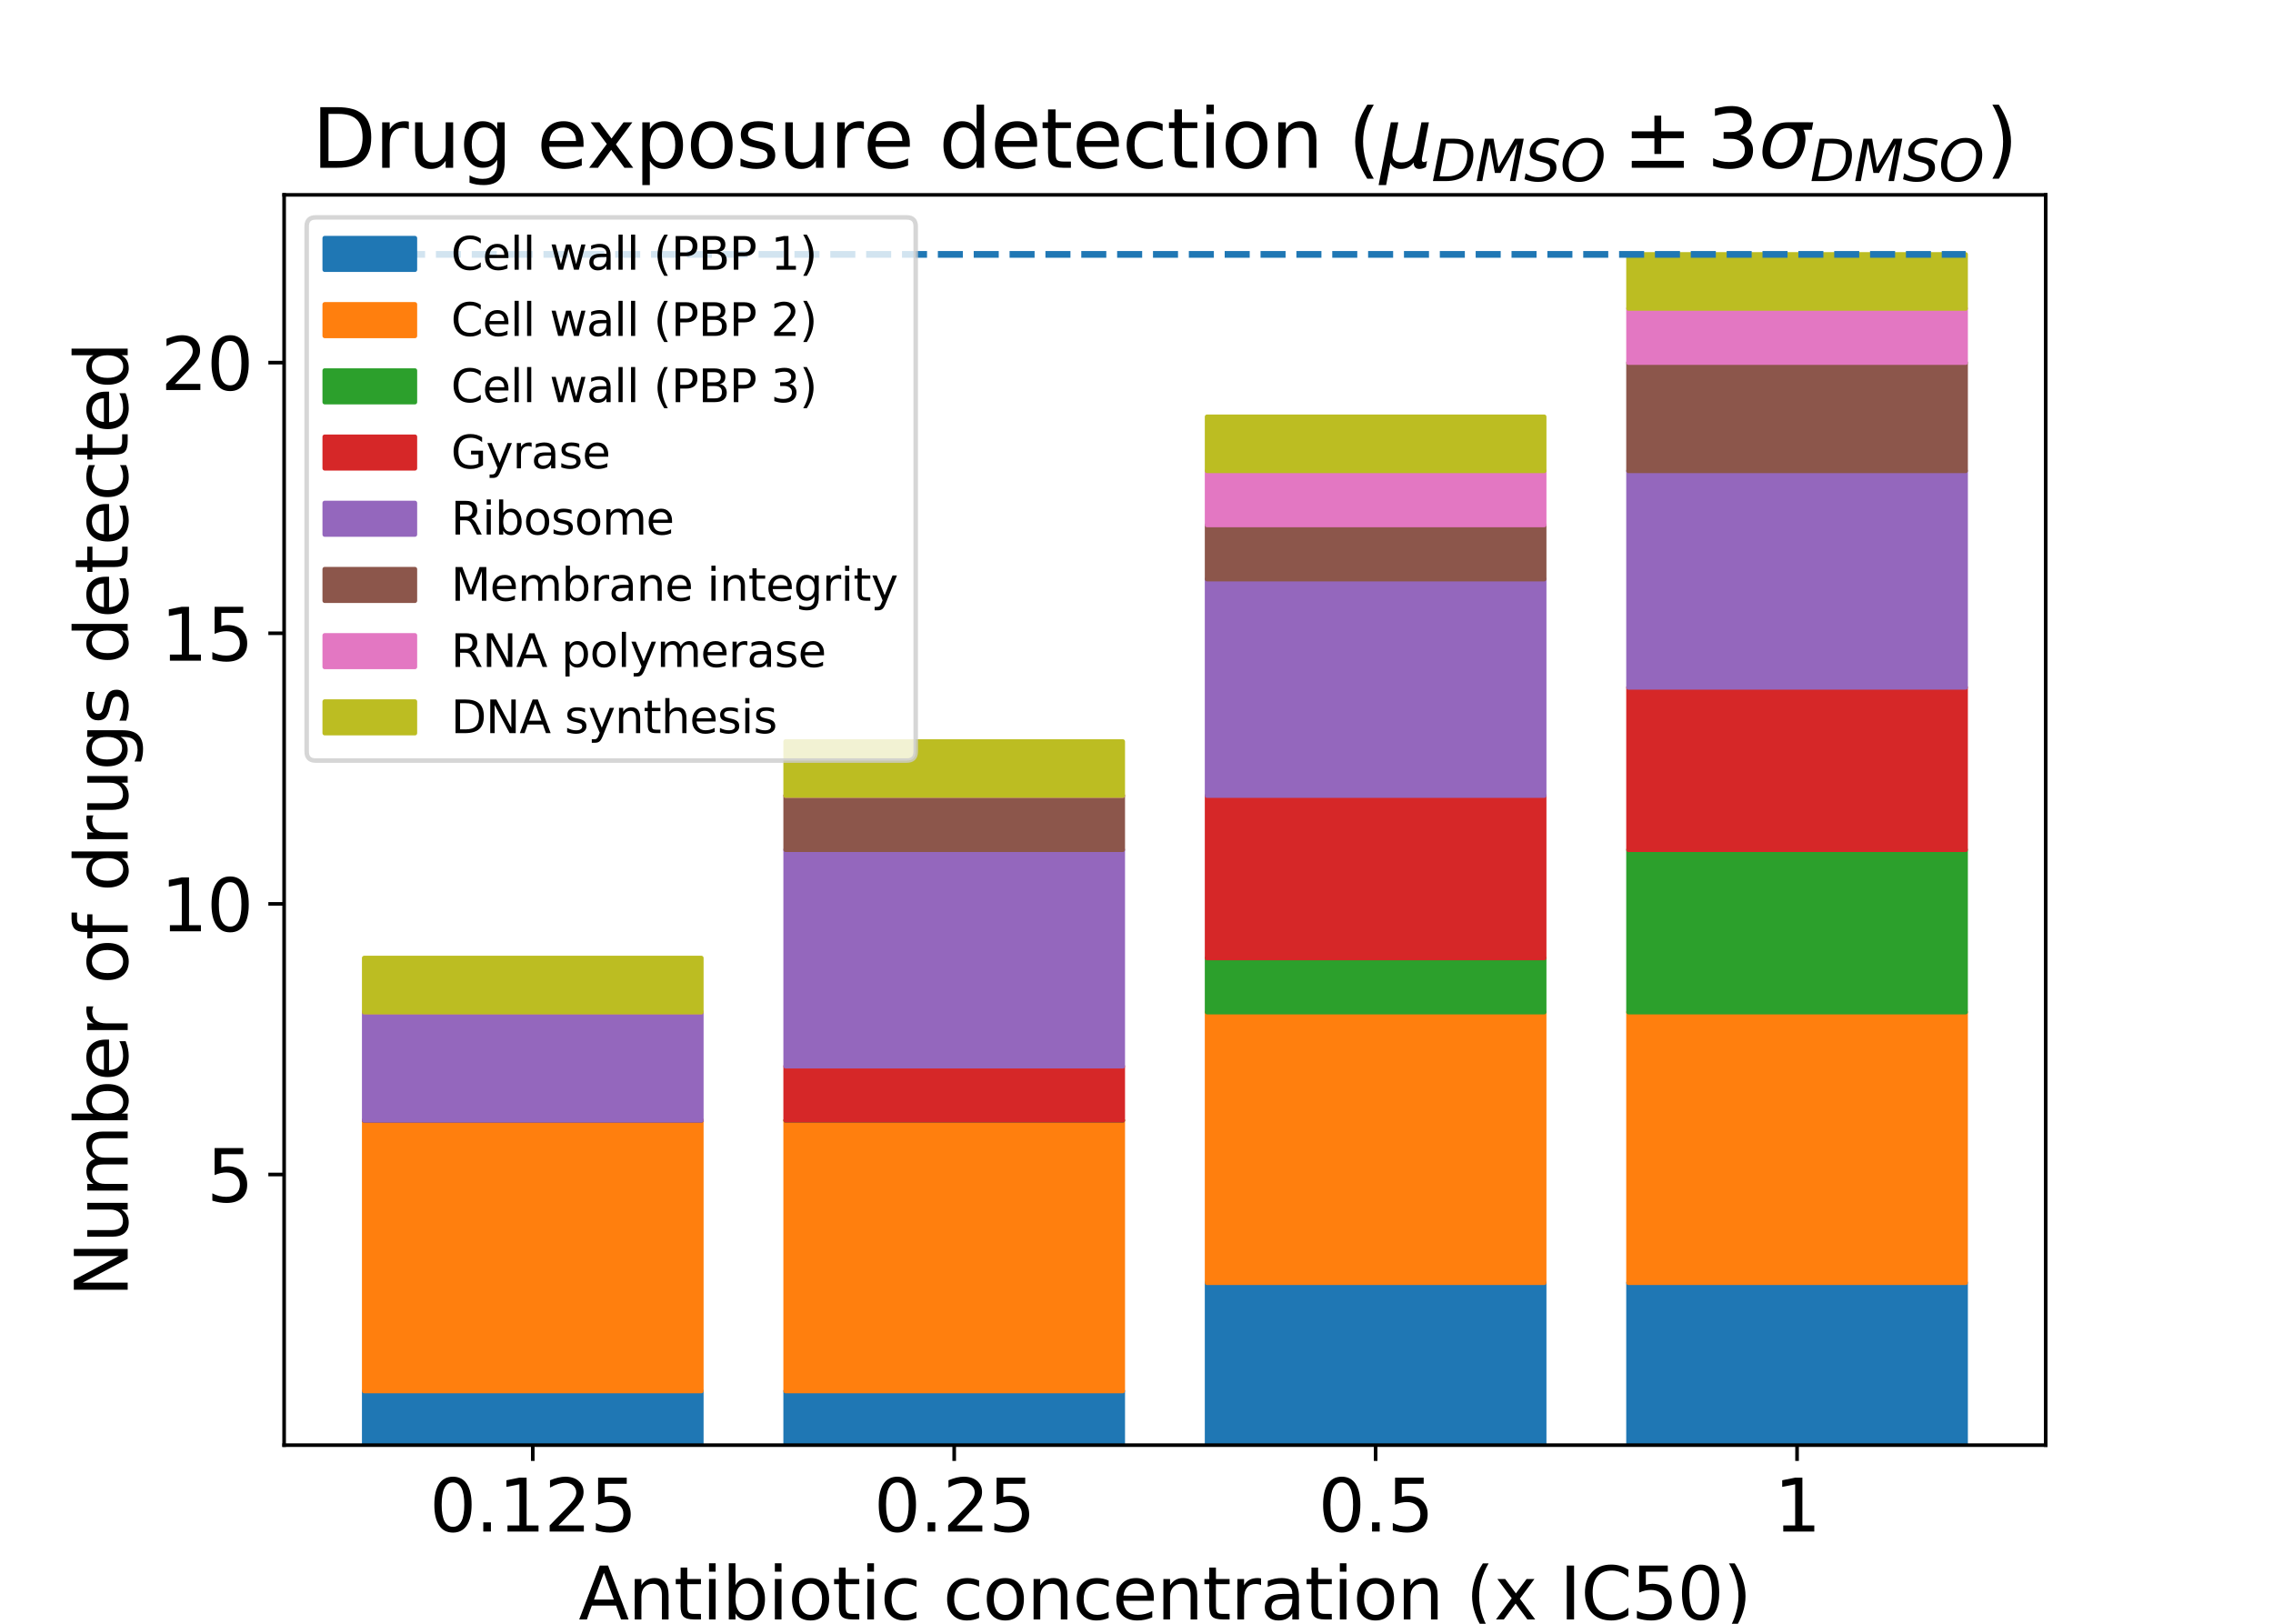 <?xml version="1.0" encoding="utf-8" standalone="no"?>
<!DOCTYPE svg PUBLIC "-//W3C//DTD SVG 1.1//EN"
  "http://www.w3.org/Graphics/SVG/1.1/DTD/svg11.dtd">
<svg xmlns:xlink="http://www.w3.org/1999/xlink" width="504pt" height="360pt" viewBox="0 0 504 360" xmlns="http://www.w3.org/2000/svg" version="1.1">
 <defs>
  <style type="text/css">*{stroke-linejoin: round; stroke-linecap: butt}</style>
 </defs>
 <g id="figure_1">
  <g id="patch_1">
   <path d="M 0 360 
L 504 360 
L 504 0 
L 0 0 
z
" style="fill: #ffffff"/>
  </g>
  <g id="axes_1">
   <g id="patch_2">
    <path d="M 63 320.4 
L 453.6 320.4 
L 453.6 43.2 
L 63 43.2 
z
" style="fill: #ffffff"/>
   </g>
   <g id="patch_3">
    <path d="M 80.755 320.4 
L 155.511 320.4 
L 155.511 308.4 
L 80.755 308.4 
z
" clip-path="url(#p25f077fd12)" style="fill: #1f77b4; stroke: #1f77b4; stroke-linejoin: miter"/>
   </g>
   <g id="patch_4">
    <path d="M 174.2 320.4 
L 248.956 320.4 
L 248.956 308.4 
L 174.2 308.4 
z
" clip-path="url(#p25f077fd12)" style="fill: #1f77b4; stroke: #1f77b4; stroke-linejoin: miter"/>
   </g>
   <g id="patch_5">
    <path d="M 267.644 320.4 
L 342.4 320.4 
L 342.4 284.4 
L 267.644 284.4 
z
" clip-path="url(#p25f077fd12)" style="fill: #1f77b4; stroke: #1f77b4; stroke-linejoin: miter"/>
   </g>
   <g id="patch_6">
    <path d="M 361.089 320.4 
L 435.845 320.4 
L 435.845 284.4 
L 361.089 284.4 
z
" clip-path="url(#p25f077fd12)" style="fill: #1f77b4; stroke: #1f77b4; stroke-linejoin: miter"/>
   </g>
   <g id="patch_7">
    <path d="M 80.755 308.4 
L 155.511 308.4 
L 155.511 248.4 
L 80.755 248.4 
z
" clip-path="url(#p25f077fd12)" style="fill: #ff7f0e; stroke: #ff7f0e; stroke-linejoin: miter"/>
   </g>
   <g id="patch_8">
    <path d="M 174.2 308.4 
L 248.956 308.4 
L 248.956 248.4 
L 174.2 248.4 
z
" clip-path="url(#p25f077fd12)" style="fill: #ff7f0e; stroke: #ff7f0e; stroke-linejoin: miter"/>
   </g>
   <g id="patch_9">
    <path d="M 267.644 284.4 
L 342.4 284.4 
L 342.4 224.4 
L 267.644 224.4 
z
" clip-path="url(#p25f077fd12)" style="fill: #ff7f0e; stroke: #ff7f0e; stroke-linejoin: miter"/>
   </g>
   <g id="patch_10">
    <path d="M 361.089 284.4 
L 435.845 284.4 
L 435.845 224.4 
L 361.089 224.4 
z
" clip-path="url(#p25f077fd12)" style="fill: #ff7f0e; stroke: #ff7f0e; stroke-linejoin: miter"/>
   </g>
   <g id="patch_11">
    <path d="M 80.755 248.4 
L 155.511 248.4 
L 155.511 248.4 
L 80.755 248.4 
z
" clip-path="url(#p25f077fd12)" style="fill: #2ca02c; stroke: #2ca02c; stroke-linejoin: miter"/>
   </g>
   <g id="patch_12">
    <path d="M 174.2 248.4 
L 248.956 248.4 
L 248.956 248.4 
L 174.2 248.4 
z
" clip-path="url(#p25f077fd12)" style="fill: #2ca02c; stroke: #2ca02c; stroke-linejoin: miter"/>
   </g>
   <g id="patch_13">
    <path d="M 267.644 224.4 
L 342.4 224.4 
L 342.4 212.4 
L 267.644 212.4 
z
" clip-path="url(#p25f077fd12)" style="fill: #2ca02c; stroke: #2ca02c; stroke-linejoin: miter"/>
   </g>
   <g id="patch_14">
    <path d="M 361.089 224.4 
L 435.845 224.4 
L 435.845 188.4 
L 361.089 188.4 
z
" clip-path="url(#p25f077fd12)" style="fill: #2ca02c; stroke: #2ca02c; stroke-linejoin: miter"/>
   </g>
   <g id="patch_15">
    <path d="M 80.755 248.4 
L 155.511 248.4 
L 155.511 248.4 
L 80.755 248.4 
z
" clip-path="url(#p25f077fd12)" style="fill: #d62728; stroke: #d62728; stroke-linejoin: miter"/>
   </g>
   <g id="patch_16">
    <path d="M 174.2 248.4 
L 248.956 248.4 
L 248.956 236.4 
L 174.2 236.4 
z
" clip-path="url(#p25f077fd12)" style="fill: #d62728; stroke: #d62728; stroke-linejoin: miter"/>
   </g>
   <g id="patch_17">
    <path d="M 267.644 212.4 
L 342.4 212.4 
L 342.4 176.4 
L 267.644 176.4 
z
" clip-path="url(#p25f077fd12)" style="fill: #d62728; stroke: #d62728; stroke-linejoin: miter"/>
   </g>
   <g id="patch_18">
    <path d="M 361.089 188.4 
L 435.845 188.4 
L 435.845 152.4 
L 361.089 152.4 
z
" clip-path="url(#p25f077fd12)" style="fill: #d62728; stroke: #d62728; stroke-linejoin: miter"/>
   </g>
   <g id="patch_19">
    <path d="M 80.755 248.4 
L 155.511 248.4 
L 155.511 224.4 
L 80.755 224.4 
z
" clip-path="url(#p25f077fd12)" style="fill: #9467bd; stroke: #9467bd; stroke-linejoin: miter"/>
   </g>
   <g id="patch_20">
    <path d="M 174.2 236.4 
L 248.956 236.4 
L 248.956 188.4 
L 174.2 188.4 
z
" clip-path="url(#p25f077fd12)" style="fill: #9467bd; stroke: #9467bd; stroke-linejoin: miter"/>
   </g>
   <g id="patch_21">
    <path d="M 267.644 176.4 
L 342.4 176.4 
L 342.4 128.4 
L 267.644 128.4 
z
" clip-path="url(#p25f077fd12)" style="fill: #9467bd; stroke: #9467bd; stroke-linejoin: miter"/>
   </g>
   <g id="patch_22">
    <path d="M 361.089 152.4 
L 435.845 152.4 
L 435.845 104.4 
L 361.089 104.4 
z
" clip-path="url(#p25f077fd12)" style="fill: #9467bd; stroke: #9467bd; stroke-linejoin: miter"/>
   </g>
   <g id="patch_23">
    <path d="M 80.755 224.4 
L 155.511 224.4 
L 155.511 224.4 
L 80.755 224.4 
z
" clip-path="url(#p25f077fd12)" style="fill: #8c564b; stroke: #8c564b; stroke-linejoin: miter"/>
   </g>
   <g id="patch_24">
    <path d="M 174.2 188.4 
L 248.956 188.4 
L 248.956 176.4 
L 174.2 176.4 
z
" clip-path="url(#p25f077fd12)" style="fill: #8c564b; stroke: #8c564b; stroke-linejoin: miter"/>
   </g>
   <g id="patch_25">
    <path d="M 267.644 128.4 
L 342.4 128.4 
L 342.4 116.4 
L 267.644 116.4 
z
" clip-path="url(#p25f077fd12)" style="fill: #8c564b; stroke: #8c564b; stroke-linejoin: miter"/>
   </g>
   <g id="patch_26">
    <path d="M 361.089 104.4 
L 435.845 104.4 
L 435.845 80.4 
L 361.089 80.4 
z
" clip-path="url(#p25f077fd12)" style="fill: #8c564b; stroke: #8c564b; stroke-linejoin: miter"/>
   </g>
   <g id="patch_27">
    <path d="M 80.755 224.4 
L 155.511 224.4 
L 155.511 224.4 
L 80.755 224.4 
z
" clip-path="url(#p25f077fd12)" style="fill: #e377c2; stroke: #e377c2; stroke-linejoin: miter"/>
   </g>
   <g id="patch_28">
    <path d="M 174.2 176.4 
L 248.956 176.4 
L 248.956 176.4 
L 174.2 176.4 
z
" clip-path="url(#p25f077fd12)" style="fill: #e377c2; stroke: #e377c2; stroke-linejoin: miter"/>
   </g>
   <g id="patch_29">
    <path d="M 267.644 116.4 
L 342.4 116.4 
L 342.4 104.4 
L 267.644 104.4 
z
" clip-path="url(#p25f077fd12)" style="fill: #e377c2; stroke: #e377c2; stroke-linejoin: miter"/>
   </g>
   <g id="patch_30">
    <path d="M 361.089 80.4 
L 435.845 80.4 
L 435.845 68.4 
L 361.089 68.4 
z
" clip-path="url(#p25f077fd12)" style="fill: #e377c2; stroke: #e377c2; stroke-linejoin: miter"/>
   </g>
   <g id="patch_31">
    <path d="M 80.755 224.4 
L 155.511 224.4 
L 155.511 212.4 
L 80.755 212.4 
z
" clip-path="url(#p25f077fd12)" style="fill: #bcbd22; stroke: #bcbd22; stroke-linejoin: miter"/>
   </g>
   <g id="patch_32">
    <path d="M 174.2 176.4 
L 248.956 176.4 
L 248.956 164.4 
L 174.2 164.4 
z
" clip-path="url(#p25f077fd12)" style="fill: #bcbd22; stroke: #bcbd22; stroke-linejoin: miter"/>
   </g>
   <g id="patch_33">
    <path d="M 267.644 104.4 
L 342.4 104.4 
L 342.4 92.4 
L 267.644 92.4 
z
" clip-path="url(#p25f077fd12)" style="fill: #bcbd22; stroke: #bcbd22; stroke-linejoin: miter"/>
   </g>
   <g id="patch_34">
    <path d="M 361.089 68.4 
L 435.845 68.4 
L 435.845 56.4 
L 361.089 56.4 
z
" clip-path="url(#p25f077fd12)" style="fill: #bcbd22; stroke: #bcbd22; stroke-linejoin: miter"/>
   </g>
   <g id="matplotlib.axis_1">
    <g id="xtick_1">
     <g id="line2d_1">
      <defs>
       <path id="m3104598ea8" d="M 0 0 
L 0 3.5 
" style="stroke: #000000; stroke-width: 0.8"/>
      </defs>
      <g>
       <use xlink:href="#m3104598ea8" x="118.133" y="320.4" style="stroke: #000000; stroke-width: 0.8"/>
      </g>
     </g>
     <g id="text_1">
      <!-- 0.125 -->
      <g transform="translate(95.23 339.558)scale(0.16 -0.16)">
       <defs>
        <path id="DejaVuSans-30" d="M 2034 4250 
Q 1547 4250 1301 3770 
Q 1056 3291 1056 2328 
Q 1056 1369 1301 889 
Q 1547 409 2034 409 
Q 2525 409 2770 889 
Q 3016 1369 3016 2328 
Q 3016 3291 2770 3770 
Q 2525 4250 2034 4250 
z
M 2034 4750 
Q 2819 4750 3233 4129 
Q 3647 3509 3647 2328 
Q 3647 1150 3233 529 
Q 2819 -91 2034 -91 
Q 1250 -91 836 529 
Q 422 1150 422 2328 
Q 422 3509 836 4129 
Q 1250 4750 2034 4750 
z
" transform="scale(0.016)"/>
        <path id="DejaVuSans-2e" d="M 684 794 
L 1344 794 
L 1344 0 
L 684 0 
L 684 794 
z
" transform="scale(0.016)"/>
        <path id="DejaVuSans-31" d="M 794 531 
L 1825 531 
L 1825 4091 
L 703 3866 
L 703 4441 
L 1819 4666 
L 2450 4666 
L 2450 531 
L 3481 531 
L 3481 0 
L 794 0 
L 794 531 
z
" transform="scale(0.016)"/>
        <path id="DejaVuSans-32" d="M 1228 531 
L 3431 531 
L 3431 0 
L 469 0 
L 469 531 
Q 828 903 1448 1529 
Q 2069 2156 2228 2338 
Q 2531 2678 2651 2914 
Q 2772 3150 2772 3378 
Q 2772 3750 2511 3984 
Q 2250 4219 1831 4219 
Q 1534 4219 1204 4116 
Q 875 4013 500 3803 
L 500 4441 
Q 881 4594 1212 4672 
Q 1544 4750 1819 4750 
Q 2544 4750 2975 4387 
Q 3406 4025 3406 3419 
Q 3406 3131 3298 2873 
Q 3191 2616 2906 2266 
Q 2828 2175 2409 1742 
Q 1991 1309 1228 531 
z
" transform="scale(0.016)"/>
        <path id="DejaVuSans-35" d="M 691 4666 
L 3169 4666 
L 3169 4134 
L 1269 4134 
L 1269 2991 
Q 1406 3038 1543 3061 
Q 1681 3084 1819 3084 
Q 2600 3084 3056 2656 
Q 3513 2228 3513 1497 
Q 3513 744 3044 326 
Q 2575 -91 1722 -91 
Q 1428 -91 1123 -41 
Q 819 9 494 109 
L 494 744 
Q 775 591 1075 516 
Q 1375 441 1709 441 
Q 2250 441 2565 725 
Q 2881 1009 2881 1497 
Q 2881 1984 2565 2268 
Q 2250 2553 1709 2553 
Q 1456 2553 1204 2497 
Q 953 2441 691 2322 
L 691 4666 
z
" transform="scale(0.016)"/>
       </defs>
       <use xlink:href="#DejaVuSans-30"/>
       <use xlink:href="#DejaVuSans-2e" x="63.623"/>
       <use xlink:href="#DejaVuSans-31" x="95.41"/>
       <use xlink:href="#DejaVuSans-32" x="159.033"/>
       <use xlink:href="#DejaVuSans-35" x="222.656"/>
      </g>
     </g>
    </g>
    <g id="xtick_2">
     <g id="line2d_2">
      <g>
       <use xlink:href="#m3104598ea8" x="211.578" y="320.4" style="stroke: #000000; stroke-width: 0.8"/>
      </g>
     </g>
     <g id="text_2">
      <!-- 0.25 -->
      <g transform="translate(193.765 339.558)scale(0.16 -0.16)">
       <use xlink:href="#DejaVuSans-30"/>
       <use xlink:href="#DejaVuSans-2e" x="63.623"/>
       <use xlink:href="#DejaVuSans-32" x="95.41"/>
       <use xlink:href="#DejaVuSans-35" x="159.033"/>
      </g>
     </g>
    </g>
    <g id="xtick_3">
     <g id="line2d_3">
      <g>
       <use xlink:href="#m3104598ea8" x="305.022" y="320.4" style="stroke: #000000; stroke-width: 0.8"/>
      </g>
     </g>
     <g id="text_3">
      <!-- 0.5 -->
      <g transform="translate(292.3 339.558)scale(0.16 -0.16)">
       <use xlink:href="#DejaVuSans-30"/>
       <use xlink:href="#DejaVuSans-2e" x="63.623"/>
       <use xlink:href="#DejaVuSans-35" x="95.41"/>
      </g>
     </g>
    </g>
    <g id="xtick_4">
     <g id="line2d_4">
      <g>
       <use xlink:href="#m3104598ea8" x="398.467" y="320.4" style="stroke: #000000; stroke-width: 0.8"/>
      </g>
     </g>
     <g id="text_4">
      <!-- 1 -->
      <g transform="translate(393.377 339.558)scale(0.16 -0.16)">
       <use xlink:href="#DejaVuSans-31"/>
      </g>
     </g>
    </g>
    <g id="text_5">
     <!-- Antibiotic concentration (x IC50) -->
     <g transform="translate(128.308 359.043)scale(0.16 -0.16)">
      <defs>
       <path id="DejaVuSans-41" d="M 2188 4044 
L 1331 1722 
L 3047 1722 
L 2188 4044 
z
M 1831 4666 
L 2547 4666 
L 4325 0 
L 3669 0 
L 3244 1197 
L 1141 1197 
L 716 0 
L 50 0 
L 1831 4666 
z
" transform="scale(0.016)"/>
       <path id="DejaVuSans-6e" d="M 3513 2113 
L 3513 0 
L 2938 0 
L 2938 2094 
Q 2938 2591 2744 2837 
Q 2550 3084 2163 3084 
Q 1697 3084 1428 2787 
Q 1159 2491 1159 1978 
L 1159 0 
L 581 0 
L 581 3500 
L 1159 3500 
L 1159 2956 
Q 1366 3272 1645 3428 
Q 1925 3584 2291 3584 
Q 2894 3584 3203 3211 
Q 3513 2838 3513 2113 
z
" transform="scale(0.016)"/>
       <path id="DejaVuSans-74" d="M 1172 4494 
L 1172 3500 
L 2356 3500 
L 2356 3053 
L 1172 3053 
L 1172 1153 
Q 1172 725 1289 603 
Q 1406 481 1766 481 
L 2356 481 
L 2356 0 
L 1766 0 
Q 1100 0 847 248 
Q 594 497 594 1153 
L 594 3053 
L 172 3053 
L 172 3500 
L 594 3500 
L 594 4494 
L 1172 4494 
z
" transform="scale(0.016)"/>
       <path id="DejaVuSans-69" d="M 603 3500 
L 1178 3500 
L 1178 0 
L 603 0 
L 603 3500 
z
M 603 4863 
L 1178 4863 
L 1178 4134 
L 603 4134 
L 603 4863 
z
" transform="scale(0.016)"/>
       <path id="DejaVuSans-62" d="M 3116 1747 
Q 3116 2381 2855 2742 
Q 2594 3103 2138 3103 
Q 1681 3103 1420 2742 
Q 1159 2381 1159 1747 
Q 1159 1113 1420 752 
Q 1681 391 2138 391 
Q 2594 391 2855 752 
Q 3116 1113 3116 1747 
z
M 1159 2969 
Q 1341 3281 1617 3432 
Q 1894 3584 2278 3584 
Q 2916 3584 3314 3078 
Q 3713 2572 3713 1747 
Q 3713 922 3314 415 
Q 2916 -91 2278 -91 
Q 1894 -91 1617 61 
Q 1341 213 1159 525 
L 1159 0 
L 581 0 
L 581 4863 
L 1159 4863 
L 1159 2969 
z
" transform="scale(0.016)"/>
       <path id="DejaVuSans-6f" d="M 1959 3097 
Q 1497 3097 1228 2736 
Q 959 2375 959 1747 
Q 959 1119 1226 758 
Q 1494 397 1959 397 
Q 2419 397 2687 759 
Q 2956 1122 2956 1747 
Q 2956 2369 2687 2733 
Q 2419 3097 1959 3097 
z
M 1959 3584 
Q 2709 3584 3137 3096 
Q 3566 2609 3566 1747 
Q 3566 888 3137 398 
Q 2709 -91 1959 -91 
Q 1206 -91 779 398 
Q 353 888 353 1747 
Q 353 2609 779 3096 
Q 1206 3584 1959 3584 
z
" transform="scale(0.016)"/>
       <path id="DejaVuSans-63" d="M 3122 3366 
L 3122 2828 
Q 2878 2963 2633 3030 
Q 2388 3097 2138 3097 
Q 1578 3097 1268 2742 
Q 959 2388 959 1747 
Q 959 1106 1268 751 
Q 1578 397 2138 397 
Q 2388 397 2633 464 
Q 2878 531 3122 666 
L 3122 134 
Q 2881 22 2623 -34 
Q 2366 -91 2075 -91 
Q 1284 -91 818 406 
Q 353 903 353 1747 
Q 353 2603 823 3093 
Q 1294 3584 2113 3584 
Q 2378 3584 2631 3529 
Q 2884 3475 3122 3366 
z
" transform="scale(0.016)"/>
       <path id="DejaVuSans-20" transform="scale(0.016)"/>
       <path id="DejaVuSans-65" d="M 3597 1894 
L 3597 1613 
L 953 1613 
Q 991 1019 1311 708 
Q 1631 397 2203 397 
Q 2534 397 2845 478 
Q 3156 559 3463 722 
L 3463 178 
Q 3153 47 2828 -22 
Q 2503 -91 2169 -91 
Q 1331 -91 842 396 
Q 353 884 353 1716 
Q 353 2575 817 3079 
Q 1281 3584 2069 3584 
Q 2775 3584 3186 3129 
Q 3597 2675 3597 1894 
z
M 3022 2063 
Q 3016 2534 2758 2815 
Q 2500 3097 2075 3097 
Q 1594 3097 1305 2825 
Q 1016 2553 972 2059 
L 3022 2063 
z
" transform="scale(0.016)"/>
       <path id="DejaVuSans-72" d="M 2631 2963 
Q 2534 3019 2420 3045 
Q 2306 3072 2169 3072 
Q 1681 3072 1420 2755 
Q 1159 2438 1159 1844 
L 1159 0 
L 581 0 
L 581 3500 
L 1159 3500 
L 1159 2956 
Q 1341 3275 1631 3429 
Q 1922 3584 2338 3584 
Q 2397 3584 2469 3576 
Q 2541 3569 2628 3553 
L 2631 2963 
z
" transform="scale(0.016)"/>
       <path id="DejaVuSans-61" d="M 2194 1759 
Q 1497 1759 1228 1600 
Q 959 1441 959 1056 
Q 959 750 1161 570 
Q 1363 391 1709 391 
Q 2188 391 2477 730 
Q 2766 1069 2766 1631 
L 2766 1759 
L 2194 1759 
z
M 3341 1997 
L 3341 0 
L 2766 0 
L 2766 531 
Q 2569 213 2275 61 
Q 1981 -91 1556 -91 
Q 1019 -91 701 211 
Q 384 513 384 1019 
Q 384 1609 779 1909 
Q 1175 2209 1959 2209 
L 2766 2209 
L 2766 2266 
Q 2766 2663 2505 2880 
Q 2244 3097 1772 3097 
Q 1472 3097 1187 3025 
Q 903 2953 641 2809 
L 641 3341 
Q 956 3463 1253 3523 
Q 1550 3584 1831 3584 
Q 2591 3584 2966 3190 
Q 3341 2797 3341 1997 
z
" transform="scale(0.016)"/>
       <path id="DejaVuSans-28" d="M 1984 4856 
Q 1566 4138 1362 3434 
Q 1159 2731 1159 2009 
Q 1159 1288 1364 580 
Q 1569 -128 1984 -844 
L 1484 -844 
Q 1016 -109 783 600 
Q 550 1309 550 2009 
Q 550 2706 781 3412 
Q 1013 4119 1484 4856 
L 1984 4856 
z
" transform="scale(0.016)"/>
       <path id="DejaVuSans-78" d="M 3513 3500 
L 2247 1797 
L 3578 0 
L 2900 0 
L 1881 1375 
L 863 0 
L 184 0 
L 1544 1831 
L 300 3500 
L 978 3500 
L 1906 2253 
L 2834 3500 
L 3513 3500 
z
" transform="scale(0.016)"/>
       <path id="DejaVuSans-49" d="M 628 4666 
L 1259 4666 
L 1259 0 
L 628 0 
L 628 4666 
z
" transform="scale(0.016)"/>
       <path id="DejaVuSans-43" d="M 4122 4306 
L 4122 3641 
Q 3803 3938 3442 4084 
Q 3081 4231 2675 4231 
Q 1875 4231 1450 3742 
Q 1025 3253 1025 2328 
Q 1025 1406 1450 917 
Q 1875 428 2675 428 
Q 3081 428 3442 575 
Q 3803 722 4122 1019 
L 4122 359 
Q 3791 134 3420 21 
Q 3050 -91 2638 -91 
Q 1578 -91 968 557 
Q 359 1206 359 2328 
Q 359 3453 968 4101 
Q 1578 4750 2638 4750 
Q 3056 4750 3426 4639 
Q 3797 4528 4122 4306 
z
" transform="scale(0.016)"/>
       <path id="DejaVuSans-29" d="M 513 4856 
L 1013 4856 
Q 1481 4119 1714 3412 
Q 1947 2706 1947 2009 
Q 1947 1309 1714 600 
Q 1481 -109 1013 -844 
L 513 -844 
Q 928 -128 1133 580 
Q 1338 1288 1338 2009 
Q 1338 2731 1133 3434 
Q 928 4138 513 4856 
z
" transform="scale(0.016)"/>
      </defs>
      <use xlink:href="#DejaVuSans-41"/>
      <use xlink:href="#DejaVuSans-6e" x="68.408"/>
      <use xlink:href="#DejaVuSans-74" x="131.787"/>
      <use xlink:href="#DejaVuSans-69" x="170.996"/>
      <use xlink:href="#DejaVuSans-62" x="198.779"/>
      <use xlink:href="#DejaVuSans-69" x="262.256"/>
      <use xlink:href="#DejaVuSans-6f" x="290.039"/>
      <use xlink:href="#DejaVuSans-74" x="351.221"/>
      <use xlink:href="#DejaVuSans-69" x="390.43"/>
      <use xlink:href="#DejaVuSans-63" x="418.213"/>
      <use xlink:href="#DejaVuSans-20" x="473.193"/>
      <use xlink:href="#DejaVuSans-63" x="504.98"/>
      <use xlink:href="#DejaVuSans-6f" x="559.961"/>
      <use xlink:href="#DejaVuSans-6e" x="621.143"/>
      <use xlink:href="#DejaVuSans-63" x="684.521"/>
      <use xlink:href="#DejaVuSans-65" x="739.502"/>
      <use xlink:href="#DejaVuSans-6e" x="801.025"/>
      <use xlink:href="#DejaVuSans-74" x="864.404"/>
      <use xlink:href="#DejaVuSans-72" x="903.613"/>
      <use xlink:href="#DejaVuSans-61" x="944.727"/>
      <use xlink:href="#DejaVuSans-74" x="1006.006"/>
      <use xlink:href="#DejaVuSans-69" x="1045.215"/>
      <use xlink:href="#DejaVuSans-6f" x="1072.998"/>
      <use xlink:href="#DejaVuSans-6e" x="1134.18"/>
      <use xlink:href="#DejaVuSans-20" x="1197.559"/>
      <use xlink:href="#DejaVuSans-28" x="1229.346"/>
      <use xlink:href="#DejaVuSans-78" x="1268.359"/>
      <use xlink:href="#DejaVuSans-20" x="1327.539"/>
      <use xlink:href="#DejaVuSans-49" x="1359.326"/>
      <use xlink:href="#DejaVuSans-43" x="1388.818"/>
      <use xlink:href="#DejaVuSans-35" x="1458.643"/>
      <use xlink:href="#DejaVuSans-30" x="1522.266"/>
      <use xlink:href="#DejaVuSans-29" x="1585.889"/>
     </g>
    </g>
   </g>
   <g id="matplotlib.axis_2">
    <g id="ytick_1">
     <g id="line2d_5">
      <defs>
       <path id="m981f392929" d="M 0 0 
L -3.5 0 
" style="stroke: #000000; stroke-width: 0.8"/>
      </defs>
      <g>
       <use xlink:href="#m981f392929" x="63" y="260.4" style="stroke: #000000; stroke-width: 0.8"/>
      </g>
     </g>
     <g id="text_6">
      <!-- 5 -->
      <g transform="translate(45.82 266.479)scale(0.16 -0.16)">
       <use xlink:href="#DejaVuSans-35"/>
      </g>
     </g>
    </g>
    <g id="ytick_2">
     <g id="line2d_6">
      <g>
       <use xlink:href="#m981f392929" x="63" y="200.4" style="stroke: #000000; stroke-width: 0.8"/>
      </g>
     </g>
     <g id="text_7">
      <!-- 10 -->
      <g transform="translate(35.64 206.479)scale(0.16 -0.16)">
       <use xlink:href="#DejaVuSans-31"/>
       <use xlink:href="#DejaVuSans-30" x="63.623"/>
      </g>
     </g>
    </g>
    <g id="ytick_3">
     <g id="line2d_7">
      <g>
       <use xlink:href="#m981f392929" x="63" y="140.4" style="stroke: #000000; stroke-width: 0.8"/>
      </g>
     </g>
     <g id="text_8">
      <!-- 15 -->
      <g transform="translate(35.64 146.479)scale(0.16 -0.16)">
       <use xlink:href="#DejaVuSans-31"/>
       <use xlink:href="#DejaVuSans-35" x="63.623"/>
      </g>
     </g>
    </g>
    <g id="ytick_4">
     <g id="line2d_8">
      <g>
       <use xlink:href="#m981f392929" x="63" y="80.4" style="stroke: #000000; stroke-width: 0.8"/>
      </g>
     </g>
     <g id="text_9">
      <!-- 20 -->
      <g transform="translate(35.64 86.479)scale(0.16 -0.16)">
       <use xlink:href="#DejaVuSans-32"/>
       <use xlink:href="#DejaVuSans-30" x="63.623"/>
      </g>
     </g>
    </g>
    <g id="text_10">
     <!-- Number of drugs detected -->
     <g transform="translate(28.312 287.556)rotate(-90)scale(0.16 -0.16)">
      <defs>
       <path id="DejaVuSans-4e" d="M 628 4666 
L 1478 4666 
L 3547 763 
L 3547 4666 
L 4159 4666 
L 4159 0 
L 3309 0 
L 1241 3903 
L 1241 0 
L 628 0 
L 628 4666 
z
" transform="scale(0.016)"/>
       <path id="DejaVuSans-75" d="M 544 1381 
L 544 3500 
L 1119 3500 
L 1119 1403 
Q 1119 906 1312 657 
Q 1506 409 1894 409 
Q 2359 409 2629 706 
Q 2900 1003 2900 1516 
L 2900 3500 
L 3475 3500 
L 3475 0 
L 2900 0 
L 2900 538 
Q 2691 219 2414 64 
Q 2138 -91 1772 -91 
Q 1169 -91 856 284 
Q 544 659 544 1381 
z
M 1991 3584 
L 1991 3584 
z
" transform="scale(0.016)"/>
       <path id="DejaVuSans-6d" d="M 3328 2828 
Q 3544 3216 3844 3400 
Q 4144 3584 4550 3584 
Q 5097 3584 5394 3201 
Q 5691 2819 5691 2113 
L 5691 0 
L 5113 0 
L 5113 2094 
Q 5113 2597 4934 2840 
Q 4756 3084 4391 3084 
Q 3944 3084 3684 2787 
Q 3425 2491 3425 1978 
L 3425 0 
L 2847 0 
L 2847 2094 
Q 2847 2600 2669 2842 
Q 2491 3084 2119 3084 
Q 1678 3084 1418 2786 
Q 1159 2488 1159 1978 
L 1159 0 
L 581 0 
L 581 3500 
L 1159 3500 
L 1159 2956 
Q 1356 3278 1631 3431 
Q 1906 3584 2284 3584 
Q 2666 3584 2933 3390 
Q 3200 3197 3328 2828 
z
" transform="scale(0.016)"/>
       <path id="DejaVuSans-66" d="M 2375 4863 
L 2375 4384 
L 1825 4384 
Q 1516 4384 1395 4259 
Q 1275 4134 1275 3809 
L 1275 3500 
L 2222 3500 
L 2222 3053 
L 1275 3053 
L 1275 0 
L 697 0 
L 697 3053 
L 147 3053 
L 147 3500 
L 697 3500 
L 697 3744 
Q 697 4328 969 4595 
Q 1241 4863 1831 4863 
L 2375 4863 
z
" transform="scale(0.016)"/>
       <path id="DejaVuSans-64" d="M 2906 2969 
L 2906 4863 
L 3481 4863 
L 3481 0 
L 2906 0 
L 2906 525 
Q 2725 213 2448 61 
Q 2172 -91 1784 -91 
Q 1150 -91 751 415 
Q 353 922 353 1747 
Q 353 2572 751 3078 
Q 1150 3584 1784 3584 
Q 2172 3584 2448 3432 
Q 2725 3281 2906 2969 
z
M 947 1747 
Q 947 1113 1208 752 
Q 1469 391 1925 391 
Q 2381 391 2643 752 
Q 2906 1113 2906 1747 
Q 2906 2381 2643 2742 
Q 2381 3103 1925 3103 
Q 1469 3103 1208 2742 
Q 947 2381 947 1747 
z
" transform="scale(0.016)"/>
       <path id="DejaVuSans-67" d="M 2906 1791 
Q 2906 2416 2648 2759 
Q 2391 3103 1925 3103 
Q 1463 3103 1205 2759 
Q 947 2416 947 1791 
Q 947 1169 1205 825 
Q 1463 481 1925 481 
Q 2391 481 2648 825 
Q 2906 1169 2906 1791 
z
M 3481 434 
Q 3481 -459 3084 -895 
Q 2688 -1331 1869 -1331 
Q 1566 -1331 1297 -1286 
Q 1028 -1241 775 -1147 
L 775 -588 
Q 1028 -725 1275 -790 
Q 1522 -856 1778 -856 
Q 2344 -856 2625 -561 
Q 2906 -266 2906 331 
L 2906 616 
Q 2728 306 2450 153 
Q 2172 0 1784 0 
Q 1141 0 747 490 
Q 353 981 353 1791 
Q 353 2603 747 3093 
Q 1141 3584 1784 3584 
Q 2172 3584 2450 3431 
Q 2728 3278 2906 2969 
L 2906 3500 
L 3481 3500 
L 3481 434 
z
" transform="scale(0.016)"/>
       <path id="DejaVuSans-73" d="M 2834 3397 
L 2834 2853 
Q 2591 2978 2328 3040 
Q 2066 3103 1784 3103 
Q 1356 3103 1142 2972 
Q 928 2841 928 2578 
Q 928 2378 1081 2264 
Q 1234 2150 1697 2047 
L 1894 2003 
Q 2506 1872 2764 1633 
Q 3022 1394 3022 966 
Q 3022 478 2636 193 
Q 2250 -91 1575 -91 
Q 1294 -91 989 -36 
Q 684 19 347 128 
L 347 722 
Q 666 556 975 473 
Q 1284 391 1588 391 
Q 1994 391 2212 530 
Q 2431 669 2431 922 
Q 2431 1156 2273 1281 
Q 2116 1406 1581 1522 
L 1381 1569 
Q 847 1681 609 1914 
Q 372 2147 372 2553 
Q 372 3047 722 3315 
Q 1072 3584 1716 3584 
Q 2034 3584 2315 3537 
Q 2597 3491 2834 3397 
z
" transform="scale(0.016)"/>
      </defs>
      <use xlink:href="#DejaVuSans-4e"/>
      <use xlink:href="#DejaVuSans-75" x="74.805"/>
      <use xlink:href="#DejaVuSans-6d" x="138.184"/>
      <use xlink:href="#DejaVuSans-62" x="235.596"/>
      <use xlink:href="#DejaVuSans-65" x="299.072"/>
      <use xlink:href="#DejaVuSans-72" x="360.596"/>
      <use xlink:href="#DejaVuSans-20" x="401.709"/>
      <use xlink:href="#DejaVuSans-6f" x="433.496"/>
      <use xlink:href="#DejaVuSans-66" x="494.678"/>
      <use xlink:href="#DejaVuSans-20" x="529.883"/>
      <use xlink:href="#DejaVuSans-64" x="561.67"/>
      <use xlink:href="#DejaVuSans-72" x="625.146"/>
      <use xlink:href="#DejaVuSans-75" x="666.26"/>
      <use xlink:href="#DejaVuSans-67" x="729.639"/>
      <use xlink:href="#DejaVuSans-73" x="793.115"/>
      <use xlink:href="#DejaVuSans-20" x="845.215"/>
      <use xlink:href="#DejaVuSans-64" x="877.002"/>
      <use xlink:href="#DejaVuSans-65" x="940.479"/>
      <use xlink:href="#DejaVuSans-74" x="1002.002"/>
      <use xlink:href="#DejaVuSans-65" x="1041.211"/>
      <use xlink:href="#DejaVuSans-63" x="1102.734"/>
      <use xlink:href="#DejaVuSans-74" x="1157.715"/>
      <use xlink:href="#DejaVuSans-65" x="1196.924"/>
      <use xlink:href="#DejaVuSans-64" x="1258.447"/>
     </g>
    </g>
   </g>
   <g id="LineCollection_1">
    <path d="M 80.755 56.4 
L 435.845 56.4 
" clip-path="url(#p25f077fd12)" style="fill: none; stroke-dasharray: 5.55,2.4; stroke-dashoffset: 0; stroke: #1f77b4; stroke-width: 1.5"/>
   </g>
   <g id="patch_35">
    <path d="M 63 320.4 
L 63 43.2 
" style="fill: none; stroke: #000000; stroke-width: 0.8; stroke-linejoin: miter; stroke-linecap: square"/>
   </g>
   <g id="patch_36">
    <path d="M 453.6 320.4 
L 453.6 43.2 
" style="fill: none; stroke: #000000; stroke-width: 0.8; stroke-linejoin: miter; stroke-linecap: square"/>
   </g>
   <g id="patch_37">
    <path d="M 63 320.4 
L 453.6 320.4 
" style="fill: none; stroke: #000000; stroke-width: 0.8; stroke-linejoin: miter; stroke-linecap: square"/>
   </g>
   <g id="patch_38">
    <path d="M 63 43.2 
L 453.6 43.2 
" style="fill: none; stroke: #000000; stroke-width: 0.8; stroke-linejoin: miter; stroke-linecap: square"/>
   </g>
   <g id="text_11">
    <!-- Drug exposure detection ($\mu_{DMSO}\pm3\sigma_{DMSO}$) -->
    <g transform="translate(69.21 37.2)scale(0.18 -0.18)">
     <defs>
      <path id="DejaVuSans-44" d="M 1259 4147 
L 1259 519 
L 2022 519 
Q 2988 519 3436 956 
Q 3884 1394 3884 2338 
Q 3884 3275 3436 3711 
Q 2988 4147 2022 4147 
L 1259 4147 
z
M 628 4666 
L 1925 4666 
Q 3281 4666 3915 4102 
Q 4550 3538 4550 2338 
Q 4550 1131 3912 565 
Q 3275 0 1925 0 
L 628 0 
L 628 4666 
z
" transform="scale(0.016)"/>
      <path id="DejaVuSans-70" d="M 1159 525 
L 1159 -1331 
L 581 -1331 
L 581 3500 
L 1159 3500 
L 1159 2969 
Q 1341 3281 1617 3432 
Q 1894 3584 2278 3584 
Q 2916 3584 3314 3078 
Q 3713 2572 3713 1747 
Q 3713 922 3314 415 
Q 2916 -91 2278 -91 
Q 1894 -91 1617 61 
Q 1341 213 1159 525 
z
M 3116 1747 
Q 3116 2381 2855 2742 
Q 2594 3103 2138 3103 
Q 1681 3103 1420 2742 
Q 1159 2381 1159 1747 
Q 1159 1113 1420 752 
Q 1681 391 2138 391 
Q 2594 391 2855 752 
Q 3116 1113 3116 1747 
z
" transform="scale(0.016)"/>
      <path id="DejaVuSans-Oblique-3bc" d="M -84 -1331 
L 856 3500 
L 1434 3500 
L 1009 1322 
Q 997 1256 987 1175 
Q 978 1094 978 1013 
Q 978 722 1161 565 
Q 1344 409 1684 409 
Q 2147 409 2431 671 
Q 2716 934 2816 1459 
L 3213 3500 
L 3788 3500 
L 3266 809 
Q 3253 750 3248 706 
Q 3244 663 3244 628 
Q 3244 531 3283 486 
Q 3322 441 3406 441 
Q 3438 441 3492 456 
Q 3547 472 3647 513 
L 3559 50 
Q 3422 -19 3297 -55 
Q 3172 -91 3053 -91 
Q 2847 -91 2730 40 
Q 2613 172 2613 403 
Q 2438 153 2195 31 
Q 1953 -91 1625 -91 
Q 1334 -91 1117 43 
Q 900 178 831 397 
L 494 -1331 
L -84 -1331 
z
" transform="scale(0.016)"/>
      <path id="DejaVuSans-Oblique-44" d="M 1081 4666 
L 2438 4666 
Q 3519 4666 4070 4208 
Q 4622 3750 4622 2847 
Q 4622 2250 4412 1698 
Q 4203 1147 3834 769 
Q 3463 381 2891 190 
Q 2319 0 1538 0 
L 172 0 
L 1081 4666 
z
M 1613 4147 
L 909 519 
L 1734 519 
Q 2794 519 3375 1128 
Q 3956 1738 3956 2847 
Q 3956 3519 3581 3833 
Q 3206 4147 2406 4147 
L 1613 4147 
z
" transform="scale(0.016)"/>
      <path id="DejaVuSans-Oblique-4d" d="M 1081 4666 
L 2028 4666 
L 2572 1522 
L 4378 4666 
L 5350 4666 
L 4441 0 
L 3828 0 
L 4622 4091 
L 2791 897 
L 2175 897 
L 1581 4103 
L 788 0 
L 172 0 
L 1081 4666 
z
" transform="scale(0.016)"/>
      <path id="DejaVuSans-Oblique-53" d="M 3859 4513 
L 3738 3897 
Q 3422 4066 3111 4152 
Q 2800 4238 2509 4238 
Q 1944 4238 1609 3991 
Q 1275 3744 1275 3334 
Q 1275 3109 1398 2989 
Q 1522 2869 2034 2731 
L 2413 2638 
Q 3053 2472 3303 2217 
Q 3553 1963 3553 1503 
Q 3553 797 2998 353 
Q 2444 -91 1538 -91 
Q 1166 -91 791 -17 
Q 416 56 38 206 
L 166 856 
Q 513 641 861 531 
Q 1209 422 1556 422 
Q 2147 422 2503 684 
Q 2859 947 2859 1369 
Q 2859 1650 2717 1795 
Q 2575 1941 2106 2059 
L 1728 2156 
Q 1081 2325 845 2545 
Q 609 2766 609 3163 
Q 609 3859 1145 4304 
Q 1681 4750 2541 4750 
Q 2875 4750 3203 4690 
Q 3531 4631 3859 4513 
z
" transform="scale(0.016)"/>
      <path id="DejaVuSans-Oblique-4f" d="M 2919 4238 
Q 2400 4238 2003 3986 
Q 1606 3734 1313 3219 
Q 1125 2891 1026 2522 
Q 928 2153 928 1778 
Q 928 1128 1239 775 
Q 1550 422 2119 422 
Q 2631 422 3032 676 
Q 3434 931 3719 1434 
Q 3909 1772 4009 2142 
Q 4109 2513 4109 2881 
Q 4109 3528 3796 3883 
Q 3484 4238 2919 4238 
z
M 2100 -91 
Q 1241 -91 748 418 
Q 256 928 256 1813 
Q 256 2319 448 2847 
Q 641 3375 978 3788 
Q 1375 4272 1862 4511 
Q 2350 4750 2938 4750 
Q 3794 4750 4287 4245 
Q 4781 3741 4781 2869 
Q 4781 2331 4593 1812 
Q 4406 1294 4056 872 
Q 3656 384 3173 146 
Q 2691 -91 2100 -91 
z
" transform="scale(0.016)"/>
      <path id="DejaVuSans-b1" d="M 2944 4013 
L 2944 2803 
L 4684 2803 
L 4684 2272 
L 2944 2272 
L 2944 1063 
L 2419 1063 
L 2419 2272 
L 678 2272 
L 678 2803 
L 2419 2803 
L 2419 4013 
L 2944 4013 
z
M 678 531 
L 4684 531 
L 4684 0 
L 678 0 
L 678 531 
z
" transform="scale(0.016)"/>
      <path id="DejaVuSans-33" d="M 2597 2516 
Q 3050 2419 3304 2112 
Q 3559 1806 3559 1356 
Q 3559 666 3084 287 
Q 2609 -91 1734 -91 
Q 1441 -91 1130 -33 
Q 819 25 488 141 
L 488 750 
Q 750 597 1062 519 
Q 1375 441 1716 441 
Q 2309 441 2620 675 
Q 2931 909 2931 1356 
Q 2931 1769 2642 2001 
Q 2353 2234 1838 2234 
L 1294 2234 
L 1294 2753 
L 1863 2753 
Q 2328 2753 2575 2939 
Q 2822 3125 2822 3475 
Q 2822 3834 2567 4026 
Q 2313 4219 1838 4219 
Q 1578 4219 1281 4162 
Q 984 4106 628 3988 
L 628 4550 
Q 988 4650 1302 4700 
Q 1616 4750 1894 4750 
Q 2613 4750 3031 4423 
Q 3450 4097 3450 3541 
Q 3450 3153 3228 2886 
Q 3006 2619 2597 2516 
z
" transform="scale(0.016)"/>
      <path id="DejaVuSans-Oblique-3c3" d="M 2219 3044 
Q 1744 3044 1422 2700 
Q 1081 2341 969 1747 
Q 844 1119 1044 756 
Q 1241 397 1706 397 
Q 2166 397 2503 759 
Q 2844 1122 2966 1747 
Q 3075 2319 2881 2700 
Q 2700 3044 2219 3044 
z
M 2309 3503 
L 4219 3500 
L 4106 2925 
L 3463 2925 
Q 3706 2438 3575 1747 
Q 3406 888 2884 400 
Q 2359 -91 1609 -91 
Q 856 -91 525 400 
Q 194 888 363 1747 
Q 528 2609 1050 3097 
Q 1484 3503 2309 3503 
z
" transform="scale(0.016)"/>
     </defs>
     <use xlink:href="#DejaVuSans-44" transform="translate(0 0.016)"/>
     <use xlink:href="#DejaVuSans-72" transform="translate(77.002 0.016)"/>
     <use xlink:href="#DejaVuSans-75" transform="translate(118.115 0.016)"/>
     <use xlink:href="#DejaVuSans-67" transform="translate(181.494 0.016)"/>
     <use xlink:href="#DejaVuSans-20" transform="translate(244.971 0.016)"/>
     <use xlink:href="#DejaVuSans-65" transform="translate(276.758 0.016)"/>
     <use xlink:href="#DejaVuSans-78" transform="translate(338.281 0.016)"/>
     <use xlink:href="#DejaVuSans-70" transform="translate(397.461 0.016)"/>
     <use xlink:href="#DejaVuSans-6f" transform="translate(460.938 0.016)"/>
     <use xlink:href="#DejaVuSans-73" transform="translate(522.119 0.016)"/>
     <use xlink:href="#DejaVuSans-75" transform="translate(574.219 0.016)"/>
     <use xlink:href="#DejaVuSans-72" transform="translate(637.598 0.016)"/>
     <use xlink:href="#DejaVuSans-65" transform="translate(678.711 0.016)"/>
     <use xlink:href="#DejaVuSans-20" transform="translate(740.234 0.016)"/>
     <use xlink:href="#DejaVuSans-64" transform="translate(772.021 0.016)"/>
     <use xlink:href="#DejaVuSans-65" transform="translate(835.498 0.016)"/>
     <use xlink:href="#DejaVuSans-74" transform="translate(897.021 0.016)"/>
     <use xlink:href="#DejaVuSans-65" transform="translate(936.23 0.016)"/>
     <use xlink:href="#DejaVuSans-63" transform="translate(997.754 0.016)"/>
     <use xlink:href="#DejaVuSans-74" transform="translate(1052.734 0.016)"/>
     <use xlink:href="#DejaVuSans-69" transform="translate(1091.943 0.016)"/>
     <use xlink:href="#DejaVuSans-6f" transform="translate(1119.727 0.016)"/>
     <use xlink:href="#DejaVuSans-6e" transform="translate(1180.908 0.016)"/>
     <use xlink:href="#DejaVuSans-20" transform="translate(1244.287 0.016)"/>
     <use xlink:href="#DejaVuSans-28" transform="translate(1276.074 0.016)"/>
     <use xlink:href="#DejaVuSans-Oblique-3bc" transform="translate(1315.088 0.016)"/>
     <use xlink:href="#DejaVuSans-Oblique-44" transform="translate(1378.711 -16.391)scale(0.7)"/>
     <use xlink:href="#DejaVuSans-Oblique-4d" transform="translate(1432.612 -16.391)scale(0.7)"/>
     <use xlink:href="#DejaVuSans-Oblique-53" transform="translate(1493.008 -16.391)scale(0.7)"/>
     <use xlink:href="#DejaVuSans-Oblique-4f" transform="translate(1537.441 -16.391)scale(0.7)"/>
     <use xlink:href="#DejaVuSans-b1" transform="translate(1614.756 0.016)"/>
     <use xlink:href="#DejaVuSans-33" transform="translate(1718.027 0.016)"/>
     <use xlink:href="#DejaVuSans-Oblique-3c3" transform="translate(1781.65 0.016)"/>
     <use xlink:href="#DejaVuSans-Oblique-44" transform="translate(1845.029 -16.391)scale(0.7)"/>
     <use xlink:href="#DejaVuSans-Oblique-4d" transform="translate(1898.931 -16.391)scale(0.7)"/>
     <use xlink:href="#DejaVuSans-Oblique-53" transform="translate(1959.326 -16.391)scale(0.7)"/>
     <use xlink:href="#DejaVuSans-Oblique-4f" transform="translate(2003.76 -16.391)scale(0.7)"/>
     <use xlink:href="#DejaVuSans-29" transform="translate(2061.592 0.016)"/>
    </g>
   </g>
   <g id="legend_1">
    <g id="patch_39">
     <path d="M 70 168.625 
L 201.044 168.625 
Q 203.044 168.625 203.044 166.625 
L 203.044 50.2 
Q 203.044 48.2 201.044 48.2 
L 70 48.2 
Q 68 48.2 68 50.2 
L 68 166.625 
Q 68 168.625 70 168.625 
z
" style="fill: #ffffff; opacity: 0.8; stroke: #cccccc; stroke-linejoin: miter"/>
    </g>
    <g id="patch_40">
     <path d="M 72 59.798 
L 92 59.798 
L 92 52.798 
L 72 52.798 
z
" style="fill: #1f77b4; stroke: #1f77b4; stroke-linejoin: miter"/>
    </g>
    <g id="text_12">
     <!-- Cell wall (PBP 1) -->
     <g transform="translate(100 59.798)scale(0.1 -0.1)">
      <defs>
       <path id="DejaVuSans-6c" d="M 603 4863 
L 1178 4863 
L 1178 0 
L 603 0 
L 603 4863 
z
" transform="scale(0.016)"/>
       <path id="DejaVuSans-77" d="M 269 3500 
L 844 3500 
L 1563 769 
L 2278 3500 
L 2956 3500 
L 3675 769 
L 4391 3500 
L 4966 3500 
L 4050 0 
L 3372 0 
L 2619 2869 
L 1863 0 
L 1184 0 
L 269 3500 
z
" transform="scale(0.016)"/>
       <path id="DejaVuSans-50" d="M 1259 4147 
L 1259 2394 
L 2053 2394 
Q 2494 2394 2734 2622 
Q 2975 2850 2975 3272 
Q 2975 3691 2734 3919 
Q 2494 4147 2053 4147 
L 1259 4147 
z
M 628 4666 
L 2053 4666 
Q 2838 4666 3239 4311 
Q 3641 3956 3641 3272 
Q 3641 2581 3239 2228 
Q 2838 1875 2053 1875 
L 1259 1875 
L 1259 0 
L 628 0 
L 628 4666 
z
" transform="scale(0.016)"/>
       <path id="DejaVuSans-42" d="M 1259 2228 
L 1259 519 
L 2272 519 
Q 2781 519 3026 730 
Q 3272 941 3272 1375 
Q 3272 1813 3026 2020 
Q 2781 2228 2272 2228 
L 1259 2228 
z
M 1259 4147 
L 1259 2741 
L 2194 2741 
Q 2656 2741 2882 2914 
Q 3109 3088 3109 3444 
Q 3109 3797 2882 3972 
Q 2656 4147 2194 4147 
L 1259 4147 
z
M 628 4666 
L 2241 4666 
Q 2963 4666 3353 4366 
Q 3744 4066 3744 3513 
Q 3744 3084 3544 2831 
Q 3344 2578 2956 2516 
Q 3422 2416 3680 2098 
Q 3938 1781 3938 1306 
Q 3938 681 3513 340 
Q 3088 0 2303 0 
L 628 0 
L 628 4666 
z
" transform="scale(0.016)"/>
      </defs>
      <use xlink:href="#DejaVuSans-43"/>
      <use xlink:href="#DejaVuSans-65" x="69.824"/>
      <use xlink:href="#DejaVuSans-6c" x="131.348"/>
      <use xlink:href="#DejaVuSans-6c" x="159.131"/>
      <use xlink:href="#DejaVuSans-20" x="186.914"/>
      <use xlink:href="#DejaVuSans-77" x="218.701"/>
      <use xlink:href="#DejaVuSans-61" x="300.488"/>
      <use xlink:href="#DejaVuSans-6c" x="361.768"/>
      <use xlink:href="#DejaVuSans-6c" x="389.551"/>
      <use xlink:href="#DejaVuSans-20" x="417.334"/>
      <use xlink:href="#DejaVuSans-28" x="449.121"/>
      <use xlink:href="#DejaVuSans-50" x="488.135"/>
      <use xlink:href="#DejaVuSans-42" x="548.438"/>
      <use xlink:href="#DejaVuSans-50" x="617.041"/>
      <use xlink:href="#DejaVuSans-20" x="677.344"/>
      <use xlink:href="#DejaVuSans-31" x="709.131"/>
      <use xlink:href="#DejaVuSans-29" x="772.754"/>
     </g>
    </g>
    <g id="patch_41">
     <path d="M 72 74.477 
L 92 74.477 
L 92 67.477 
L 72 67.477 
z
" style="fill: #ff7f0e; stroke: #ff7f0e; stroke-linejoin: miter"/>
    </g>
    <g id="text_13">
     <!-- Cell wall (PBP 2) -->
     <g transform="translate(100 74.477)scale(0.1 -0.1)">
      <use xlink:href="#DejaVuSans-43"/>
      <use xlink:href="#DejaVuSans-65" x="69.824"/>
      <use xlink:href="#DejaVuSans-6c" x="131.348"/>
      <use xlink:href="#DejaVuSans-6c" x="159.131"/>
      <use xlink:href="#DejaVuSans-20" x="186.914"/>
      <use xlink:href="#DejaVuSans-77" x="218.701"/>
      <use xlink:href="#DejaVuSans-61" x="300.488"/>
      <use xlink:href="#DejaVuSans-6c" x="361.768"/>
      <use xlink:href="#DejaVuSans-6c" x="389.551"/>
      <use xlink:href="#DejaVuSans-20" x="417.334"/>
      <use xlink:href="#DejaVuSans-28" x="449.121"/>
      <use xlink:href="#DejaVuSans-50" x="488.135"/>
      <use xlink:href="#DejaVuSans-42" x="548.438"/>
      <use xlink:href="#DejaVuSans-50" x="617.041"/>
      <use xlink:href="#DejaVuSans-20" x="677.344"/>
      <use xlink:href="#DejaVuSans-32" x="709.131"/>
      <use xlink:href="#DejaVuSans-29" x="772.754"/>
     </g>
    </g>
    <g id="patch_42">
     <path d="M 72 89.155 
L 92 89.155 
L 92 82.155 
L 72 82.155 
z
" style="fill: #2ca02c; stroke: #2ca02c; stroke-linejoin: miter"/>
    </g>
    <g id="text_14">
     <!-- Cell wall (PBP 3) -->
     <g transform="translate(100 89.155)scale(0.1 -0.1)">
      <use xlink:href="#DejaVuSans-43"/>
      <use xlink:href="#DejaVuSans-65" x="69.824"/>
      <use xlink:href="#DejaVuSans-6c" x="131.348"/>
      <use xlink:href="#DejaVuSans-6c" x="159.131"/>
      <use xlink:href="#DejaVuSans-20" x="186.914"/>
      <use xlink:href="#DejaVuSans-77" x="218.701"/>
      <use xlink:href="#DejaVuSans-61" x="300.488"/>
      <use xlink:href="#DejaVuSans-6c" x="361.768"/>
      <use xlink:href="#DejaVuSans-6c" x="389.551"/>
      <use xlink:href="#DejaVuSans-20" x="417.334"/>
      <use xlink:href="#DejaVuSans-28" x="449.121"/>
      <use xlink:href="#DejaVuSans-50" x="488.135"/>
      <use xlink:href="#DejaVuSans-42" x="548.438"/>
      <use xlink:href="#DejaVuSans-50" x="617.041"/>
      <use xlink:href="#DejaVuSans-20" x="677.344"/>
      <use xlink:href="#DejaVuSans-33" x="709.131"/>
      <use xlink:href="#DejaVuSans-29" x="772.754"/>
     </g>
    </g>
    <g id="patch_43">
     <path d="M 72 103.833 
L 92 103.833 
L 92 96.833 
L 72 96.833 
z
" style="fill: #d62728; stroke: #d62728; stroke-linejoin: miter"/>
    </g>
    <g id="text_15">
     <!-- Gyrase -->
     <g transform="translate(100 103.833)scale(0.1 -0.1)">
      <defs>
       <path id="DejaVuSans-47" d="M 3809 666 
L 3809 1919 
L 2778 1919 
L 2778 2438 
L 4434 2438 
L 4434 434 
Q 4069 175 3628 42 
Q 3188 -91 2688 -91 
Q 1594 -91 976 548 
Q 359 1188 359 2328 
Q 359 3472 976 4111 
Q 1594 4750 2688 4750 
Q 3144 4750 3555 4637 
Q 3966 4525 4313 4306 
L 4313 3634 
Q 3963 3931 3569 4081 
Q 3175 4231 2741 4231 
Q 1884 4231 1454 3753 
Q 1025 3275 1025 2328 
Q 1025 1384 1454 906 
Q 1884 428 2741 428 
Q 3075 428 3337 486 
Q 3600 544 3809 666 
z
" transform="scale(0.016)"/>
       <path id="DejaVuSans-79" d="M 2059 -325 
Q 1816 -950 1584 -1140 
Q 1353 -1331 966 -1331 
L 506 -1331 
L 506 -850 
L 844 -850 
Q 1081 -850 1212 -737 
Q 1344 -625 1503 -206 
L 1606 56 
L 191 3500 
L 800 3500 
L 1894 763 
L 2988 3500 
L 3597 3500 
L 2059 -325 
z
" transform="scale(0.016)"/>
      </defs>
      <use xlink:href="#DejaVuSans-47"/>
      <use xlink:href="#DejaVuSans-79" x="77.49"/>
      <use xlink:href="#DejaVuSans-72" x="136.67"/>
      <use xlink:href="#DejaVuSans-61" x="177.783"/>
      <use xlink:href="#DejaVuSans-73" x="239.062"/>
      <use xlink:href="#DejaVuSans-65" x="291.162"/>
     </g>
    </g>
    <g id="patch_44">
     <path d="M 72 118.511 
L 92 118.511 
L 92 111.511 
L 72 111.511 
z
" style="fill: #9467bd; stroke: #9467bd; stroke-linejoin: miter"/>
    </g>
    <g id="text_16">
     <!-- Ribosome -->
     <g transform="translate(100 118.511)scale(0.1 -0.1)">
      <defs>
       <path id="DejaVuSans-52" d="M 2841 2188 
Q 3044 2119 3236 1894 
Q 3428 1669 3622 1275 
L 4263 0 
L 3584 0 
L 2988 1197 
Q 2756 1666 2539 1819 
Q 2322 1972 1947 1972 
L 1259 1972 
L 1259 0 
L 628 0 
L 628 4666 
L 2053 4666 
Q 2853 4666 3247 4331 
Q 3641 3997 3641 3322 
Q 3641 2881 3436 2590 
Q 3231 2300 2841 2188 
z
M 1259 4147 
L 1259 2491 
L 2053 2491 
Q 2509 2491 2742 2702 
Q 2975 2913 2975 3322 
Q 2975 3731 2742 3939 
Q 2509 4147 2053 4147 
L 1259 4147 
z
" transform="scale(0.016)"/>
      </defs>
      <use xlink:href="#DejaVuSans-52"/>
      <use xlink:href="#DejaVuSans-69" x="69.482"/>
      <use xlink:href="#DejaVuSans-62" x="97.266"/>
      <use xlink:href="#DejaVuSans-6f" x="160.742"/>
      <use xlink:href="#DejaVuSans-73" x="221.924"/>
      <use xlink:href="#DejaVuSans-6f" x="274.023"/>
      <use xlink:href="#DejaVuSans-6d" x="335.205"/>
      <use xlink:href="#DejaVuSans-65" x="432.617"/>
     </g>
    </g>
    <g id="patch_45">
     <path d="M 72 133.189 
L 92 133.189 
L 92 126.189 
L 72 126.189 
z
" style="fill: #8c564b; stroke: #8c564b; stroke-linejoin: miter"/>
    </g>
    <g id="text_17">
     <!-- Membrane integrity -->
     <g transform="translate(100 133.189)scale(0.1 -0.1)">
      <defs>
       <path id="DejaVuSans-4d" d="M 628 4666 
L 1569 4666 
L 2759 1491 
L 3956 4666 
L 4897 4666 
L 4897 0 
L 4281 0 
L 4281 4097 
L 3078 897 
L 2444 897 
L 1241 4097 
L 1241 0 
L 628 0 
L 628 4666 
z
" transform="scale(0.016)"/>
      </defs>
      <use xlink:href="#DejaVuSans-4d"/>
      <use xlink:href="#DejaVuSans-65" x="86.279"/>
      <use xlink:href="#DejaVuSans-6d" x="147.803"/>
      <use xlink:href="#DejaVuSans-62" x="245.215"/>
      <use xlink:href="#DejaVuSans-72" x="308.691"/>
      <use xlink:href="#DejaVuSans-61" x="349.805"/>
      <use xlink:href="#DejaVuSans-6e" x="411.084"/>
      <use xlink:href="#DejaVuSans-65" x="474.463"/>
      <use xlink:href="#DejaVuSans-20" x="535.986"/>
      <use xlink:href="#DejaVuSans-69" x="567.773"/>
      <use xlink:href="#DejaVuSans-6e" x="595.557"/>
      <use xlink:href="#DejaVuSans-74" x="658.936"/>
      <use xlink:href="#DejaVuSans-65" x="698.145"/>
      <use xlink:href="#DejaVuSans-67" x="759.668"/>
      <use xlink:href="#DejaVuSans-72" x="823.145"/>
      <use xlink:href="#DejaVuSans-69" x="864.258"/>
      <use xlink:href="#DejaVuSans-74" x="892.041"/>
      <use xlink:href="#DejaVuSans-79" x="931.25"/>
     </g>
    </g>
    <g id="patch_46">
     <path d="M 72 147.867 
L 92 147.867 
L 92 140.867 
L 72 140.867 
z
" style="fill: #e377c2; stroke: #e377c2; stroke-linejoin: miter"/>
    </g>
    <g id="text_18">
     <!-- RNA polymerase -->
     <g transform="translate(100 147.867)scale(0.1 -0.1)">
      <use xlink:href="#DejaVuSans-52"/>
      <use xlink:href="#DejaVuSans-4e" x="69.482"/>
      <use xlink:href="#DejaVuSans-41" x="144.287"/>
      <use xlink:href="#DejaVuSans-20" x="212.695"/>
      <use xlink:href="#DejaVuSans-70" x="244.482"/>
      <use xlink:href="#DejaVuSans-6f" x="307.959"/>
      <use xlink:href="#DejaVuSans-6c" x="369.141"/>
      <use xlink:href="#DejaVuSans-79" x="396.924"/>
      <use xlink:href="#DejaVuSans-6d" x="456.104"/>
      <use xlink:href="#DejaVuSans-65" x="553.516"/>
      <use xlink:href="#DejaVuSans-72" x="615.039"/>
      <use xlink:href="#DejaVuSans-61" x="656.152"/>
      <use xlink:href="#DejaVuSans-73" x="717.432"/>
      <use xlink:href="#DejaVuSans-65" x="769.531"/>
     </g>
    </g>
    <g id="patch_47">
     <path d="M 72 162.545 
L 92 162.545 
L 92 155.545 
L 72 155.545 
z
" style="fill: #bcbd22; stroke: #bcbd22; stroke-linejoin: miter"/>
    </g>
    <g id="text_19">
     <!-- DNA synthesis -->
     <g transform="translate(100 162.545)scale(0.1 -0.1)">
      <defs>
       <path id="DejaVuSans-68" d="M 3513 2113 
L 3513 0 
L 2938 0 
L 2938 2094 
Q 2938 2591 2744 2837 
Q 2550 3084 2163 3084 
Q 1697 3084 1428 2787 
Q 1159 2491 1159 1978 
L 1159 0 
L 581 0 
L 581 4863 
L 1159 4863 
L 1159 2956 
Q 1366 3272 1645 3428 
Q 1925 3584 2291 3584 
Q 2894 3584 3203 3211 
Q 3513 2838 3513 2113 
z
" transform="scale(0.016)"/>
      </defs>
      <use xlink:href="#DejaVuSans-44"/>
      <use xlink:href="#DejaVuSans-4e" x="77.002"/>
      <use xlink:href="#DejaVuSans-41" x="151.807"/>
      <use xlink:href="#DejaVuSans-20" x="220.215"/>
      <use xlink:href="#DejaVuSans-73" x="252.002"/>
      <use xlink:href="#DejaVuSans-79" x="304.102"/>
      <use xlink:href="#DejaVuSans-6e" x="363.281"/>
      <use xlink:href="#DejaVuSans-74" x="426.66"/>
      <use xlink:href="#DejaVuSans-68" x="465.869"/>
      <use xlink:href="#DejaVuSans-65" x="529.248"/>
      <use xlink:href="#DejaVuSans-73" x="590.771"/>
      <use xlink:href="#DejaVuSans-69" x="642.871"/>
      <use xlink:href="#DejaVuSans-73" x="670.654"/>
     </g>
    </g>
   </g>
  </g>
 </g>
 <defs>
  <clipPath id="p25f077fd12">
   <rect x="63" y="43.2" width="390.6" height="277.2"/>
  </clipPath>
 </defs>
</svg>
